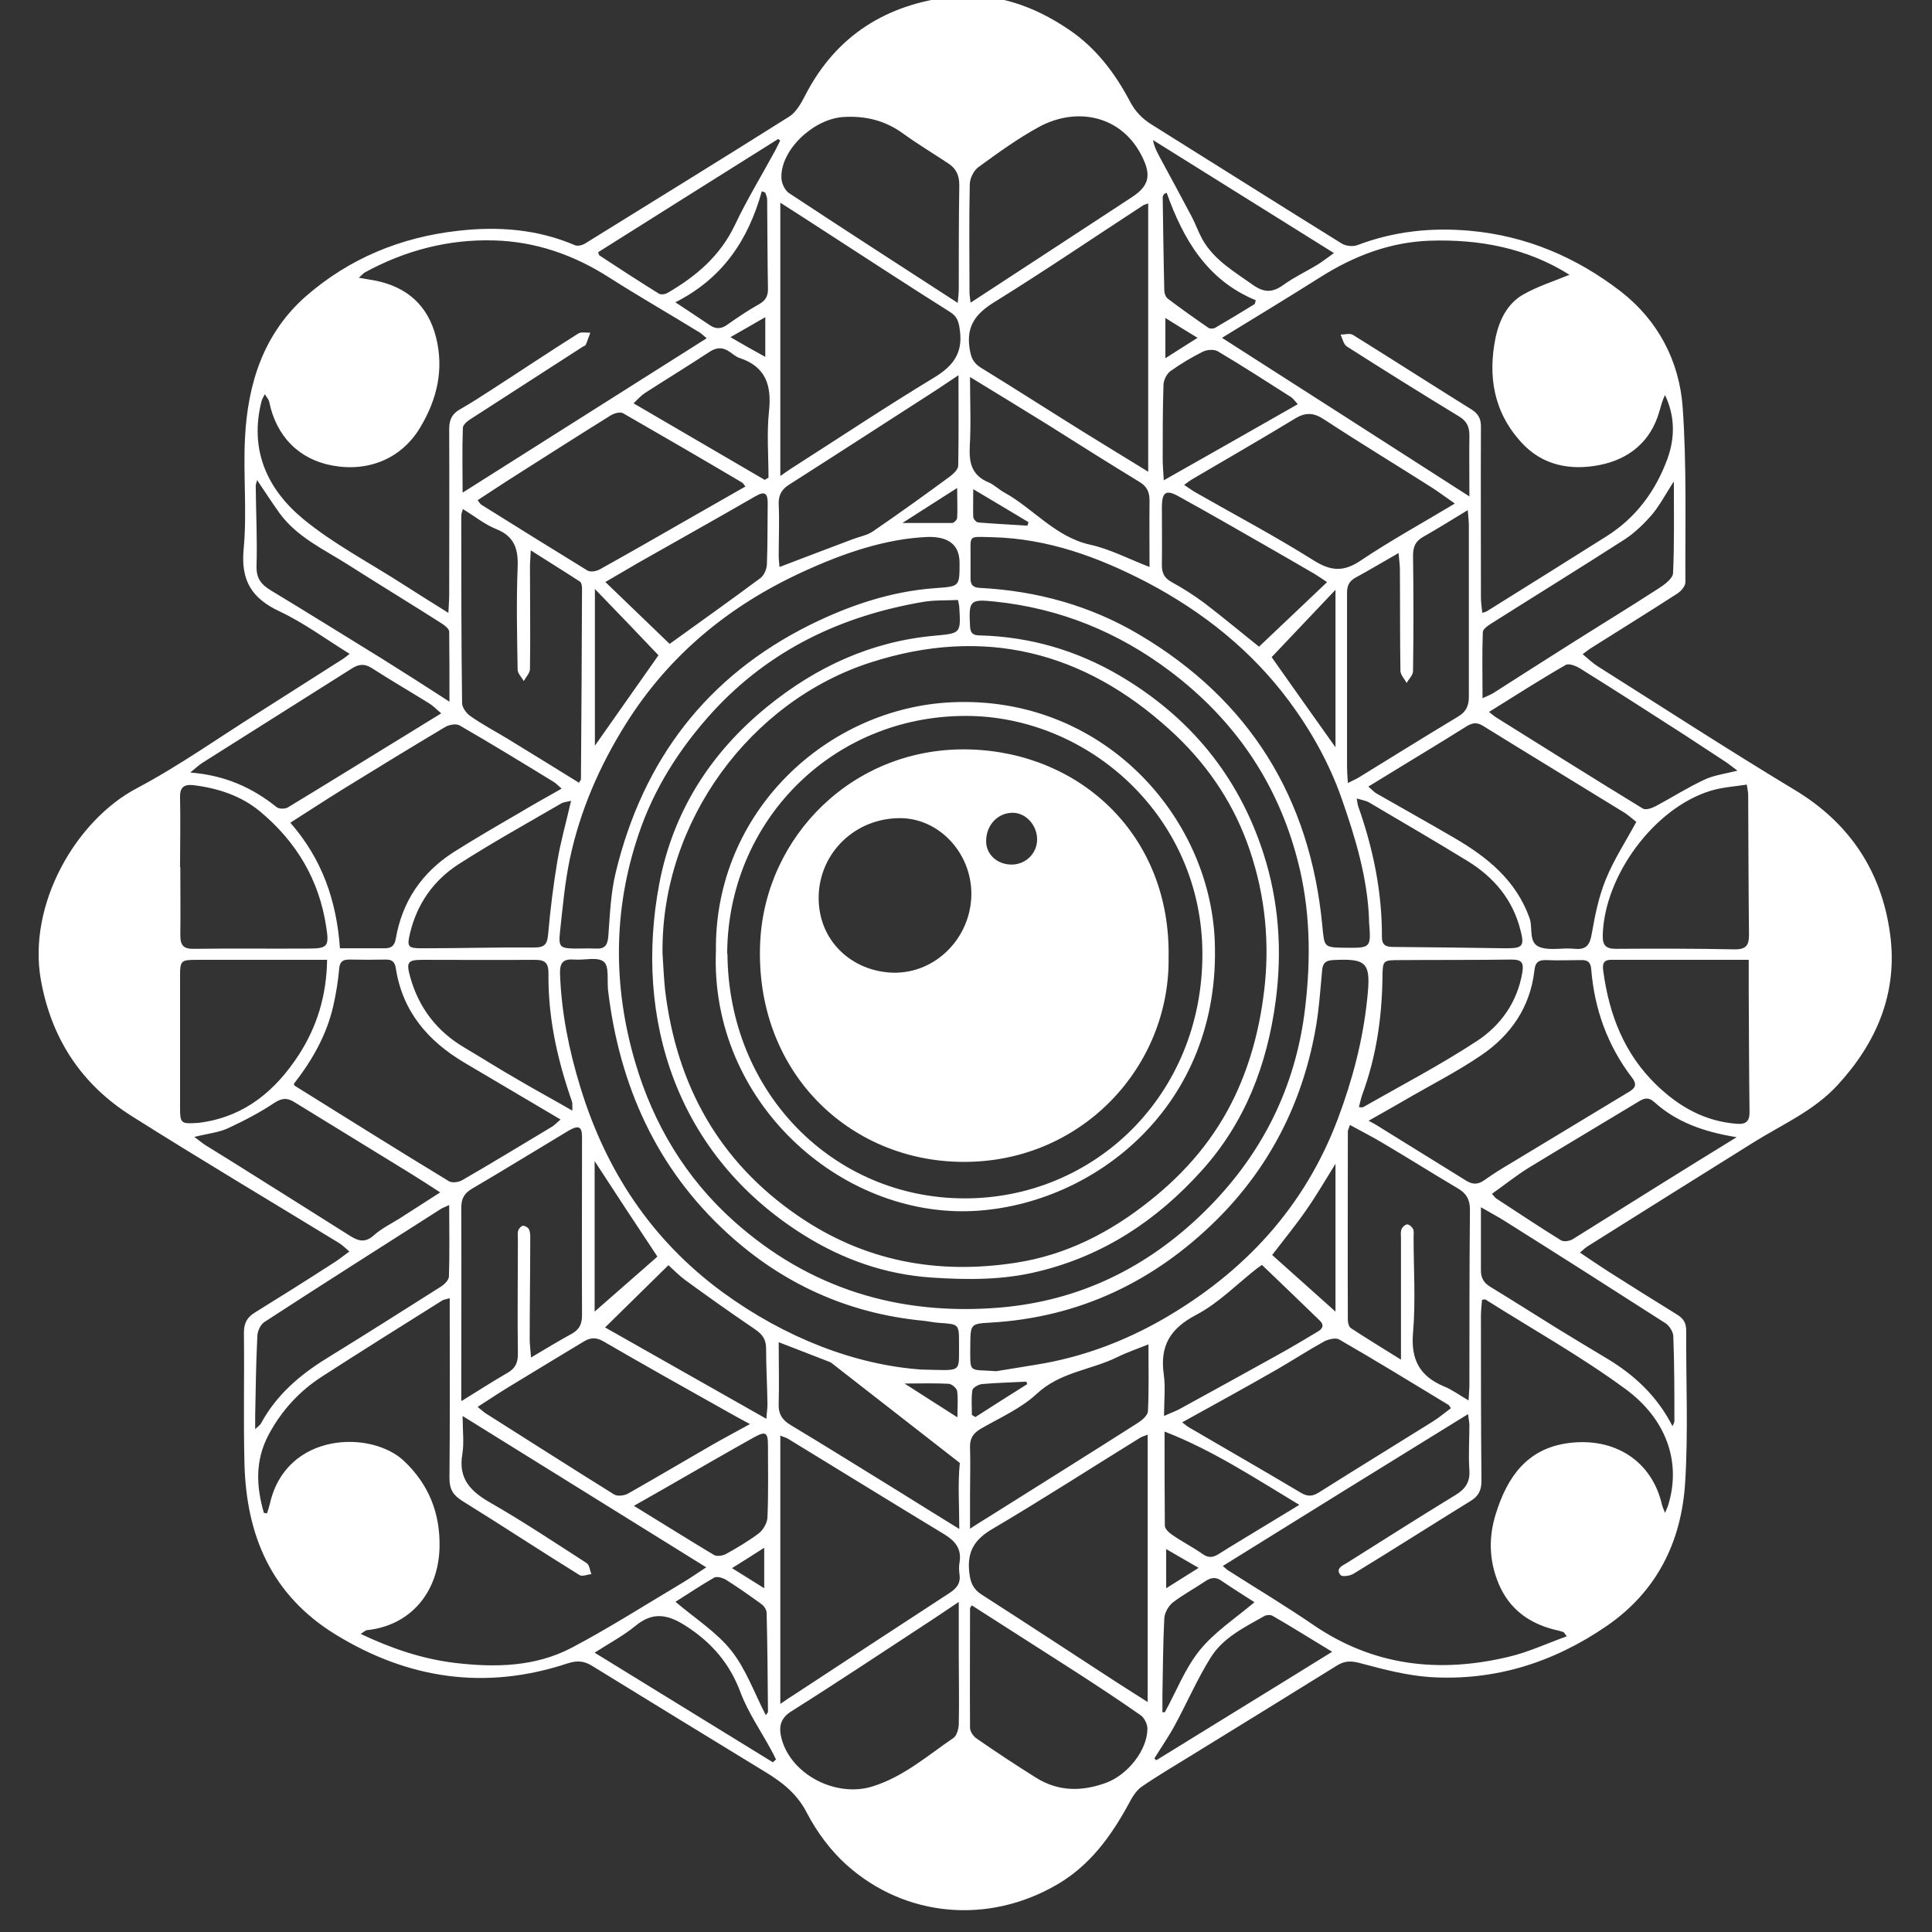 <?xml version="1.0" encoding="UTF-8"?>
<svg id="Layer_1" data-name="Layer 1" xmlns="http://www.w3.org/2000/svg" viewBox="0 0 72 72"><rect x="0" y="0" width="72" height="72" fill="#333333" stroke="none"/>
  <defs>
    <style>
      .cls-1 {
        fill: #fff;
        stroke-width: 0px;
      }
    </style>
  </defs>
  <path class="cls-1" d="m13.05,24.38c-.92-.57-1.73-1.17-2.62-1.59-1.05-.49-1.46-1.15-1.35-2.33.13-1.37-.02-2.76.05-4.13.1-2.03.69-3.9,2.27-5.29,1.62-1.41,3.53-2.2,5.68-2.44,1.49-.17,2.95-.06,4.35.54.1.04.26,0,.35-.05,2.55-1.58,5.1-3.15,7.64-4.75.26-.17.44-.5.59-.79,1.15-2.24,3.05-3.4,5.47-3.67,1.58-.18,3.04.33,4.35,1.22,1.01.68,1.72,1.62,2.28,2.68.19.36.44.63.79.85,2.37,1.48,4.74,2.98,7.11,4.45.15.09.42.12.59.05,1.35-.51,2.74-.66,4.18-.53,2.11.19,3.97.99,5.62,2.26,1.39,1.08,2.19,2.6,2.31,4.34.15,2.16.09,4.33.1,6.5,0,.14-.16.33-.3.42-1.07.69-2.15,1.36-3.23,2.04-.08.05-.16.12-.3.22.21.17.37.33.56.45,2.44,1.54,4.86,3.11,7.33,4.6,2.07,1.24,3.26,3.06,3.57,5.39.29,2.16-.49,4.03-1.97,5.63-.88.95-2.04,1.45-3.1,2.11-2.07,1.29-4.14,2.59-6.21,3.89-.08.05-.15.12-.28.23.37.25.71.48,1.05.7.85.54,1.71,1.08,2.57,1.61.24.15.34.31.34.6-.01,1.89.08,3.79-.04,5.67-.14,2.2-1.05,4.05-2.93,5.34-1.98,1.36-4.17,2.05-6.57,1.9-.88-.06-1.75-.29-2.61-.52-.33-.09-.57-.09-.85.08-1.8,1.12-3.61,2.23-5.41,3.34-.63.39-1.28.77-1.89,1.19-.21.15-.36.41-.48.64-.66,1.21-1.45,2.3-2.68,3.01-2.55,1.48-5.64,1.22-7.83-.74-.6-.54-1.11-1.23-1.48-1.94-.36-.7-.89-1.12-1.51-1.5-2.16-1.32-4.32-2.64-6.48-3.97-.3-.19-.56-.22-.93-.1-3.05,1.01-5.93.59-8.65-1.08-2.39-1.47-3.33-3.7-3.39-6.4-.04-1.61,0-3.23-.02-4.84,0-.35.11-.57.4-.75.97-.6,1.94-1.21,2.9-1.83.2-.12.38-.27.63-.45-.15-.13-.26-.24-.39-.32-2.57-1.57-5.16-3.11-7.71-4.72-1.88-1.18-3.01-2.89-3.4-5.1-.49-2.82,1.32-5.93,3.57-7.12,1.59-.84,3.06-1.89,4.59-2.85,1.04-.66,2.07-1.32,3.11-1.98.06-.04.11-.08.25-.19Zm11.64,11.15c.03.47.05.94.1,1.4.43,3.51,2,6.36,4.95,8.38,2.46,1.69,5.18,2.2,8.11,1.75,1.89-.29,3.52-1.13,5-2.31,1.35-1.07,2.44-2.35,3.18-3.92.62-1.32.96-2.71,1.11-4.17.18-1.83-.05-3.6-.68-5.3-.6-1.61-1.58-3-2.86-4.16-3.23-2.94-6.95-3.86-11.13-2.52-4.49,1.43-7.84,5.93-7.78,10.85Zm11.02-13.17c-.44.02-.88,0-1.3.07-3.06.52-5.73,1.79-7.85,4.1-1.23,1.35-2.2,2.87-2.77,4.59-.94,2.79-.95,5.63-.12,8.46.68,2.32,1.89,4.33,3.68,5.93,2.82,2.52,6.16,3.53,9.91,3.22,2.97-.25,5.49-1.49,7.6-3.55,2.14-2.09,3.43-4.63,3.78-7.63.22-1.85.19-3.68-.28-5.48-.75-2.91-2.36-5.25-4.76-7.06-1.94-1.46-4.11-2.34-6.52-2.59-.94-.1-.98-.04-.93.91.01.27.11.35.37.35,1.87.05,3.61.56,5.21,1.5,2.6,1.53,4.42,3.73,5.35,6.61.58,1.79.71,3.64.46,5.52-.32,2.38-1.14,4.53-2.77,6.33-1.66,1.84-3.64,3.15-6.06,3.74-1.32.33-2.65.32-4.01.23-1.73-.12-3.3-.68-4.74-1.58-4.77-2.98-6.34-8.08-5.39-13.1.51-2.68,1.91-4.88,4.03-6.6,1.82-1.48,3.88-2.43,6.24-2.64.96-.09.97-.08.91-1.05,0-.07-.02-.14-.05-.28Zm19.05-3.85c0-.84-.01-1.57,0-2.29,0-.33-.11-.54-.4-.71-1.4-.85-2.79-1.72-4.17-2.6-.12-.08-.16-.29-.23-.44.15,0,.35-.06.46.01,1.48.92,2.94,1.86,4.42,2.78.27.17.36.37.35.68-.01,2.11,0,4.22,0,6.33,0,.18.03.37.05.57.09-.03.14-.04.17-.06,1.49-.93,2.98-1.86,4.47-2.8,1.09-.69,1.82-1.68,2.26-2.88.29-.8.28-1.6-.09-2.38-.1.2-.15.41-.21.61-.32,1.14-1.15,1.79-2.23,2-1.06.21-2.12.03-2.91-.84-1.04-1.13-1.26-2.48-.96-3.93.14-.64.44-1.25,1.02-1.58.54-.31,1.15-.5,1.73-.74.02.06.02.02,0,0-1.59-1-3.36-1.33-5.2-1.27-1.47.05-2.82.56-4.07,1.35-1.2.76-2.41,1.49-3.68,2.27,3.08,1.97,6.09,3.9,9.22,5.91Zm3.63,42.47c-.09-.11-.1-.15-.13-.16-.12-.04-.25-.07-.38-.1-1.02-.27-1.74-.87-2.1-1.88-.29-.8-.29-1.6-.04-2.41.42-1.36,1.15-2.44,2.7-2.65,1.74-.23,3.13.67,3.5,2.31.02.07.05.14.11.29.06-.14.09-.2.11-.26.53-1.68-.11-3.28-1.59-4.36-1.66-1.22-3.47-2.23-5.21-3.33-.02-.01-.05,0-.13.01-.01.19-.04.39-.04.59,0,2.05,0,4.11.02,6.16,0,.35-.11.57-.41.75-1.46.9-2.9,1.82-4.36,2.71-.13.08-.42.12-.48.05-.2-.24.06-.35.23-.45,1.35-.85,2.7-1.71,4.06-2.54.36-.22.54-.48.51-.92-.04-.55,0-1.11,0-1.67,0-.12-.03-.24-.05-.42-3.08,1.9-6.09,3.76-9.14,5.66.13.11.18.16.24.19,1.05.67,2.12,1.31,3.14,2.01,2.24,1.53,4.68,1.8,7.25,1.19.74-.17,1.44-.5,2.19-.77ZM26.34,12.61c-.14-.12-.21-.19-.3-.24-1.11-.68-2.24-1.33-3.34-2.03-1.31-.84-2.74-1.34-4.29-1.38-1.69-.05-3.3.37-4.79,1.18-.08.04-.13.11-.25.21.24.04.41.07.58.1,1.21.23,2,.93,2.3,2.12.3,1.2.04,2.31-.59,3.36-.68,1.14-1.9,1.67-3.27,1.42-1.25-.23-2.1-1.09-2.36-2.39-.02-.08-.09-.15-.16-.27-.06.12-.1.18-.12.25-.47,1.82.21,3.3,1.56,4.41,1.12.92,2.44,1.61,3.67,2.4.55.35,1.1.7,1.73,1.09.01-.28.03-.46.03-.65,0-2.07.01-4.13,0-6.2,0-.36.11-.57.41-.74.41-.23.8-.49,1.19-.74,1.07-.69,2.13-1.4,3.21-2.08.11-.07.3-.03.45-.03-.06.15-.11.31-.17.45-.01.03-.07.05-.11.07-1.39.9-2.78,1.79-4.17,2.69-.13.08-.3.22-.3.34-.03.77-.01,1.54-.01,2.41,3.07-1.94,6.06-3.83,9.09-5.75ZM9.83,56.38s.08.01.12.02c.04-.12.08-.24.11-.37.61-2.67,3.78-2.74,5-1.58.92.87,1.35,1.95,1.32,3.22-.04,1.65-1.06,2.9-2.69,3.08-.07,0-.13.07-.25.14,1.16.55,2.29.93,3.5,1.08,1.51.18,3,.15,4.36-.56,1.42-.75,2.78-1.62,4.16-2.44.28-.17.55-.36.86-.56-3.04-1.89-6.02-3.74-9.08-5.64,0,.55.06,1-.01,1.42-.16.93.32,1.4,1.06,1.82,1.22.7,2.39,1.48,3.57,2.24.11.07.12.27.18.41-.15.02-.34.1-.44.04-1.47-.91-2.91-1.86-4.38-2.77-.33-.21-.47-.43-.47-.84.02-2.05.01-4.1.01-6.16,0-.17,0-.34,0-.55-.14.04-.21.05-.27.08-1.5.94-3,1.88-4.49,2.84-.85.55-1.51,1.27-1.99,2.17-.51.96-.46,1.92-.18,2.9Zm24.76-36.37c-1.55.06-3.13.59-4.67,1.3-2.75,1.26-5,3.11-6.61,5.69-.97,1.55-1.69,3.21-2.07,4.99-.19.9-.27,1.82-.37,2.73-.06.57,0,.62.54.63.26,0,.53-.01.79,0,.34.02.44-.12.47-.46.06-.8.09-1.62.28-2.39,1.01-4.17,3.38-7.3,7.25-9.22,1.46-.72,3-1.24,4.63-1.36.93-.07.93-.04.93-.94q0-.99-1.17-.97Zm15.54,15.31c.96.01.97.01.89-.97,0-.03,0-.06,0-.09-.06-1.56-.51-3.04-1.02-4.5-.46-1.31-1.13-2.51-1.95-3.62-1.41-1.9-3.22-3.34-5.31-4.44-1.81-.94-3.69-1.63-5.76-1.68-.94-.02-.8-.1-.81.77,0,.25,0,.5,0,.75-.01.26.1.36.36.37,2.11.11,4.1.66,5.91,1.73,4.13,2.44,6.39,6.1,6.84,10.87.08.79.04.8.87.81Zm-15.77,15.72c1.51.03,1.37.14,1.38-.9,0-.03,0-.06,0-.09,0-.71-.01-.7-.73-.75-.2-.01-.4-.06-.61-.08-2.8-.27-5.24-1.38-7.29-3.26-2.65-2.42-4.03-5.52-4.45-9.06-.04-.37.05-.89-.16-1.06-.23-.19-.73-.05-1.1-.08-.4-.03-.54.1-.53.52.05,1.44.33,2.84.75,4.21.95,3.13,2.66,5.72,5.3,7.66,2.34,1.71,4.96,2.72,7.43,2.89ZM29.08,7.56v10.18c.22-.15.35-.25.5-.34,1.75-1.12,3.48-2.27,5.25-3.34.7-.43,1.06-.91.94-1.76-.04-.3-.09-.5-.36-.67-1.62-1.02-3.22-2.07-4.83-3.11-.47-.31-.95-.61-1.49-.96Zm0,45.94v10c.23-.16.38-.26.54-.36,1.92-1.26,3.84-2.52,5.76-3.77.26-.17.42-.35.38-.67-.02-.16-.03-.33,0-.48.08-.49-.15-.78-.55-1.03-1.95-1.18-3.89-2.38-5.84-3.57-.08-.05-.18-.07-.29-.12Zm13.71-35.91V7.58c-.1.04-.16.05-.2.08-1.84,1.2-3.65,2.43-5.52,3.59-.68.42-1.06.87-.94,1.71.05.34.12.55.42.74,1.27.78,2.53,1.59,3.8,2.38.79.49,1.58.97,2.44,1.5Zm-5.66,33.51c.49-.08.98-.16,1.47-.24,1.7-.27,3.28-.86,4.76-1.71,3.01-1.74,5.26-4.16,6.5-7.46.54-1.44.93-2.91,1.09-4.45.15-1.37.01-1.53-1.29-1.46-.28.02-.37.13-.39.4-.07.76-.12,1.52-.26,2.26-.5,2.71-1.71,5.07-3.66,7.01-2.33,2.31-5.13,3.65-8.44,3.84-.73.04-.74.06-.75.79,0,1.14-.1.94.96,1.02Zm5.65,2.36c-.11.05-.21.07-.29.12-1.83,1.13-3.64,2.3-5.49,3.39-.67.39-.96.83-.88,1.61.04.39.14.64.47.85,1.7,1.09,3.39,2.2,5.08,3.3.34.22.68.43,1.1.7v-9.97Zm-30.11-18.12c.57,0,1.11,0,1.65,0,.26,0,.38-.08.43-.36.24-1.39.97-2.46,2.15-3.22.79-.5,1.6-.97,2.41-1.44.52-.31,1.05-.61,1.62-.93-.14-.12-.22-.21-.31-.26-1.16-.71-2.32-1.42-3.5-2.1-.13-.07-.4-.02-.54.07-1.26.75-2.5,1.51-3.75,2.28-.65.4-1.3.83-2.01,1.28,1.17,1.34,1.72,2.87,1.85,4.69Zm38.32-6.03c.14.12.21.2.29.25.96.55,1.93,1.09,2.89,1.65,1.24.72,2.32,1.58,2.83,3,.14.37-.07.95.42,1.1.39.12.84,0,1.27.05.44.04.56-.16.63-.56.12-.69.26-1.38.52-2.02.3-.74.74-1.41,1.14-2.15-.13-.1-.27-.23-.42-.33-1.77-1.09-3.55-2.17-5.31-3.26-.23-.14-.4-.09-.6.03-.78.49-1.57.97-2.36,1.45-.41.25-.82.5-1.29.79Zm-40.04,11.08s.02.06.03.07c1.91,1.19,3.82,2.39,5.75,3.56.11.07.35.04.48-.03,1.13-.65,2.24-1.33,3.36-2,.11-.07.2-.17.32-.27-1.23-.73-2.4-1.42-3.57-2.11-1.37-.81-2.32-1.91-2.57-3.53-.04-.24-.14-.32-.37-.32-.45.01-.91.01-1.36,0-.25,0-.36.08-.38.35-.04.46-.12.93-.22,1.38-.25,1.09-.79,2.03-1.46,2.89Zm40.04,1.37c.15.08.21.11.26.14,1.13.7,2.26,1.4,3.39,2.1.24.15.44.15.68-.02.32-.23.66-.44,1-.64,1.44-.87,2.88-1.74,4.32-2.61.22-.13.43-.25.18-.57-.91-1.19-1.4-2.55-1.52-4.04-.02-.27-.14-.35-.39-.34-.42,0-.85.02-1.27,0-.31-.01-.43.08-.46.41-.16,1.35-.88,2.39-1.97,3.13-.92.63-1.94,1.14-2.91,1.71-.39.22-.78.45-1.3.74Zm-.69.18c-.04.14-.07.18-.07.22,0,2.34-.01,4.69,0,7.03,0,.11.04.26.12.31.58.38,1.17.74,1.86,1.17,0-.29,0-.45,0-.6,0-1.3,0-2.61,0-3.91,0-.12-.02-.24.02-.35.03-.08.14-.18.21-.18.08,0,.18.09.22.17.04.08.02.2.02.3,0,1.19.08,2.38-.02,3.56-.09,1.01.25,1.63,1.16,2.01.3.12.56.32.91.52.01-.27.03-.41.03-.56,0-2.18,0-4.37.02-6.55,0-.37-.13-.6-.43-.78-.93-.55-1.85-1.13-2.78-1.68-.4-.24-.81-.45-1.25-.69Zm-33.08,10.26c.62-.38,1.14-.72,1.68-1.03.29-.16.4-.37.4-.7-.02-1.42,0-2.84,0-4.26,0-.12-.02-.24.01-.35.03-.08.12-.18.19-.18.07,0,.2.08.22.15.05.12.04.26.04.39,0,1.23-.02,2.46-.02,3.69,0,.2.03.39.05.68.56-.33,1.03-.62,1.51-.88.29-.16.39-.36.39-.7-.01-2.21,0-4.42,0-6.64,0-.38-.12-.45-.49-.24-1.2.72-2.4,1.46-3.61,2.17-.29.17-.4.37-.4.71.01,2.21,0,4.43,0,6.64,0,.14,0,.28,0,.55Zm4.35-23.02c.05-.09.08-.11.08-.14.02-2.37.03-4.74.04-7.12,0-.08-.02-.2-.07-.24-.58-.38-1.17-.74-1.84-1.17-.01.29-.03.44-.03.6,0,1.27.02,2.55,0,3.82,0,.15-.15.3-.23.45-.08-.14-.23-.28-.23-.43-.02-1.26-.05-2.52,0-3.78.03-.69-.1-1.17-.79-1.45-.43-.17-.81-.48-1.25-.75-.04.14-.06.19-.06.24,0,2.33,0,4.66.03,6.99,0,.17.17.4.33.5.44.31.92.56,1.38.84.87.53,1.74,1.07,2.63,1.62Zm28.66,0c.2-.1.32-.15.43-.22,1.22-.75,2.44-1.51,3.67-2.25.31-.18.41-.41.41-.75,0-2.13,0-4.25,0-6.38,0-.15-.02-.3-.04-.57-.61.37-1.12.69-1.65.99-.29.16-.39.36-.39.7.02,1.44.02,2.87,0,4.31,0,.15-.16.3-.24.44-.08-.15-.22-.29-.23-.44-.02-1.26-.01-2.52-.02-3.78,0-.18-.03-.37-.05-.62-.58.33-1.09.64-1.61.92-.23.13-.31.3-.31.56,0,2.15,0,4.31,0,6.46,0,.17.01.34.03.61Zm-22.45-11.05c-.06-.07-.09-.13-.13-.15-1.47-.87-2.95-1.73-4.43-2.58-.11-.06-.33,0-.46.08-1.19.74-2.38,1.5-3.56,2.25-.46.29-.92.6-1.4.91.07.09.1.15.14.17,1.31.82,2.63,1.64,3.95,2.45.11.07.33.03.46-.04,1.06-.59,2.11-1.19,3.17-1.8.74-.42,1.49-.85,2.26-1.29Zm.15,34.93c-.32-.17-.54-.29-.75-.41-1.57-.88-3.14-1.76-4.69-2.66-.29-.17-.51-.14-.76.02-.84.51-1.68,1.01-2.51,1.52-.47.28-.93.58-1.42.9.15.12.23.2.33.26,1.58,1,3.16,2.01,4.75,3,.12.08.37.05.51-.02,1.04-.59,2.07-1.2,3.11-1.8.45-.26.91-.5,1.45-.8Zm26.28-34.3c-.36-.25-.61-.44-.88-.61-1.32-.84-2.66-1.65-3.97-2.51-.39-.26-.69-.29-1.1-.04-1.25.76-2.52,1.49-3.78,2.23-.11.06-.21.14-.35.24.16.11.26.18.37.25,1.49.85,3,1.65,4.45,2.56.65.41,1.12.44,1.76.01,1.1-.74,2.27-1.38,3.5-2.12Zm-10.15,34.25c.12.09.19.15.26.19,1.39.81,2.78,1.61,4.16,2.43.25.15.43.14.67-.01,1.41-.89,2.83-1.76,4.24-2.64.24-.15.45-.33.68-.5-.06-.09-.07-.12-.1-.13-1.35-.82-2.69-1.64-4.06-2.43-.13-.08-.4-.01-.56.07-.6.33-1.18.71-1.77,1.05-1.15.66-2.32,1.3-3.53,1.97Zm-8.37-41.71c.02-.22.04-.37.04-.53,0-1.29,0-2.58.02-3.87,0-.37-.12-.62-.41-.81-.56-.37-1.14-.72-1.68-1.11-.67-.49-1.41-.67-2.23-.62-1.11.07-2.34,1.22-2.31,2.26,0,.2.13.48.29.58,2.06,1.36,4.14,2.7,6.3,4.1Zm.04,48.4c-.39.26-.67.45-.94.63-1.76,1.15-3.51,2.32-5.29,3.44-.45.28-.48.62-.37,1.04.37,1.34,2.03,2.18,3.37,1.77,1.17-.36,2.06-1.15,3.03-1.81.12-.08.19-.32.2-.49.02-.86,0-1.73,0-2.59,0-.61,0-1.22,0-1.99Zm.44-48.42c2.05-1.34,4.03-2.63,6.01-3.93.64-.42.73-.81.39-1.5-.76-1.56-2.45-1.88-3.85-1.12-.79.43-1.53.97-2.26,1.5-.18.13-.32.43-.32.65-.03,1.33-.01,2.66-.01,4,0,.11.02.22.04.4Zm.04,48.55c-.04.07-.06.09-.06.12,0,1.48-.01,2.96,0,4.44,0,.14.13.33.26.41.72.5,1.45.98,2.2,1.45.83.52,1.71.52,2.61.19.81-.3,1.54-1.22,1.54-2.02,0-.17-.11-.39-.24-.49-.8-.56-1.62-1.1-2.44-1.63-1.28-.82-2.56-1.64-3.86-2.47ZM6.72,32.31h0c0,.85.01,1.7,0,2.55,0,.38.13.51.51.5,1.42-.02,2.84,0,4.26-.01.72,0,.78-.08.67-.79-.26-1.76-1.11-3.19-2.47-4.32-.71-.59-1.58-.87-2.49-.98-.36-.04-.5.1-.49.46.02.86,0,1.73,0,2.59Zm5.47,3.46c-.27,0-.45,0-.64,0-1.38,0-2.76,0-4.13,0-.7,0-.71,0-.71.68,0,1.61,0,3.23,0,4.84,0,.56.04.6.61.56.09,0,.18-.02.26-.03,1.59-.25,2.7-1.2,3.55-2.5.68-1.05,1.04-2.21,1.06-3.55Zm52.97,0c-1.76,0-3.45,0-5.13,0-.31,0-.31.21-.28.42.22,1.64.79,3.11,2.02,4.28.83.79,1.78,1.32,2.95,1.41.36.03.49-.1.48-.47-.02-1.48-.02-2.96-.03-4.44,0-.38,0-.76,0-1.19Zm-.06-6.53c-.47.07-.92.1-1.35.23-2.1.64-3.96,3.16-4.02,5.38-.01.39.12.51.5.51,1.48-.01,2.96-.01,4.43.02.43,0,.52-.17.52-.55-.02-1.74-.02-3.48-.03-5.22,0-.1-.03-.2-.05-.35Zm-29.36-15.27c-.37.25-.62.41-.87.58-1.82,1.17-3.64,2.35-5.46,3.51-.27.17-.4.38-.39.72.03.64,0,1.29,0,1.93,0,.14.02.28.03.42.94-.36,1.84-.7,2.74-1.04.24-.09.52-.14.73-.28.98-.67,1.94-1.36,2.89-2.06.13-.1.3-.26.3-.4.02-1.08.01-2.16.01-3.38Zm.41.08c0,.93.04,1.76-.01,2.59-.03.62.08,1.08.71,1.34.21.09.38.27.59.38,1.09.61,1.89,1.65,3.19,1.94.73.16,1.41.52,2.21.83,0-.86-.01-1.66,0-2.47,0-.33-.1-.54-.39-.71-1.15-.7-2.29-1.42-3.43-2.14-.92-.57-1.84-1.13-2.87-1.76Zm-5.18,36.73s-.03-.01-.04-.02c-.61-.24-1.22-.47-1.91-.74,0,.8.02,1.55,0,2.28-.02.39.13.62.45.81,1.35.81,2.69,1.65,4.04,2.48.71.44,1.41.88,2.24,1.39,0-.89-.06-1.68.02-2.46m19.72-27.99c.15.12.22.18.29.22,1.81,1.13,3.62,2.27,5.44,3.38.11.07.34-.01.49-.09.6-.32,1.18-.69,1.8-.98.35-.17.77-.22,1.24-.34-.19-.14-.31-.24-.43-.32-.51-.34-1.03-.67-1.54-1.01-1.29-.83-2.58-1.66-3.88-2.47-.16-.1-.43-.21-.55-.14-.94.54-1.86,1.13-2.84,1.74Zm-39.04.06c-.19-.16-.31-.29-.46-.38-.71-.44-1.43-.86-2.13-1.31-.28-.18-.5-.15-.76.02-1.85,1.17-3.71,2.34-5.56,3.51-.14.09-.25.2-.45.36,1.29.1,2.31.56,3.22,1.29.09.07.3.07.4.02,1.44-.87,2.87-1.76,4.31-2.64.46-.28.91-.56,1.43-.88Zm-.04,17.85c-.45-.29-.8-.52-1.16-.74-1.43-.88-2.87-1.76-4.3-2.64-.25-.15-.44-.14-.71.03-.55.37-1.15.68-1.75.96-.36.16-.77.2-1.25.32.17.12.27.21.39.29.36.23.72.44,1.08.67,1.45.91,2.9,1.82,4.34,2.73.32.2.57.26.89-.03.28-.25.63-.42.95-.62.47-.3.95-.61,1.51-.97Zm48.31-2.06c-1.23-.2-2.24-.56-3.07-1.31-.21-.19-.37-.15-.58-.02-1.37.83-2.74,1.64-4.1,2.47-.47.29-.9.64-1.37.97.09.1.12.15.17.18.8.52,1.59,1.05,2.4,1.55.11.07.34.03.46-.05,1.13-.7,2.26-1.42,3.39-2.12.86-.54,1.73-1.07,2.7-1.67Zm-21.92,7.72c-.42.17-.81.3-1.17.48-.98.48-2.12.55-2.99,1.36-.59.55-1.37.89-2.08,1.3-.29.17-.42.36-.41.7.02.6,0,1.2,0,1.8,0,.37,0,.75,0,1.23.29-.19.48-.31.68-.43,1.86-1.17,3.72-2.33,5.57-3.51.16-.1.37-.28.38-.43.04-.81.02-1.63.02-2.49Zm-26.06-5.19c-.17.08-.25.1-.32.15-2.19,1.4-4.39,2.79-6.57,4.21-.15.1-.26.35-.26.54-.05.98-.06,1.96-.08,2.94,0,.14,0,.28,0,.51.13-.12.19-.16.22-.22.57-1.05,1.43-1.79,2.43-2.41,1.43-.88,2.85-1.78,4.27-2.68.13-.08.3-.25.3-.38.03-.86.01-1.72.01-2.66Zm45.59,8.24c.05-.11.07-.15.07-.18,0-1.05,0-2.11-.04-3.16,0-.17-.14-.39-.28-.49-2.01-1.29-4.02-2.57-6.04-3.84-.24-.15-.49-.28-.85-.49,0,.86,0,1.61,0,2.35,0,.28.1.46.34.61.82.5,1.64,1.02,2.46,1.53.65.4,1.3.79,1.95,1.18,1,.61,1.83,1.39,2.39,2.49ZM16.75,26.15c0-.95,0-1.78-.01-2.61,0-.1-.16-.23-.27-.3-1.16-.74-2.33-1.45-3.49-2.19-.91-.58-1.92-1.03-2.58-1.95-.27-.38-.53-.78-.82-1.21-.02.1-.05.16-.05.22.01,1,.06,1.99.03,2.99-.01.45.17.68.53.9,1.39.84,2.77,1.7,4.15,2.55.8.5,1.6,1.01,2.51,1.6Zm33.81,3.6c.03.16.03.22.05.28.56,1.58.9,3.21.89,4.89,0,.34.19.37.46.37,1.39.01,2.78.03,4.17.05.62,0,.69-.08.53-.69-.29-1.14-1-1.97-1.98-2.57-1.21-.74-2.43-1.45-3.65-2.17-.11-.07-.26-.09-.46-.15Zm.06,11.51c.1,0,.15.02.18,0,1.42-.81,2.88-1.57,4.25-2.47.88-.58,1.49-1.44,1.68-2.53.06-.37,0-.5-.4-.5-1.38.02-2.75.01-4.13.02-.68,0-.67,0-.68.67-.02,1.47-.23,2.92-.74,4.31-.06.16-.09.32-.14.51Zm-29.33-11.42c-.18.05-.29.05-.37.1-1.29.75-2.59,1.47-3.85,2.28-.92.6-1.53,1.47-1.79,2.56-.12.5-.08.56.44.56,1.41,0,2.81-.04,4.21-.03.4,0,.47-.16.5-.52.08-.9.19-1.8.34-2.69.12-.73.33-1.45.51-2.25Zm.04,11.55c0-.18,0-.23,0-.27-.02-.1-.06-.2-.09-.29-.5-1.48-.82-2.99-.8-4.56,0-.4-.14-.5-.51-.5-1.39.01-2.78,0-4.17,0-.57,0-.63.08-.47.65.32,1.14.99,2.01,2,2.61.69.41,1.37.84,2.07,1.24.63.37,1.26.71,1.97,1.12Zm41.03-23.42c-.29.45-.5.85-.78,1.19-.3.35-.65.69-1.03.94-1.65,1.06-3.32,2.09-4.98,3.14-.13.08-.31.21-.31.32-.03.8-.01,1.59-.01,2.46.2-.09.3-.13.4-.19.96-.61,1.92-1.23,2.89-1.84,1.09-.69,2.19-1.36,3.27-2.06.22-.14.53-.37.54-.57.05-1.11.03-2.21.03-3.4Zm-12.91,3.72c-.18-.12-.31-.21-.44-.29-.5-.29-1.01-.59-1.52-.88-1.19-.68-2.38-1.37-3.58-2.03-.45-.25-.6-.15-.61.37,0,.73.01,1.46,0,2.2,0,.3.09.48.36.63.42.23.83.49,1.22.78.68.52,1.34,1.07,2.04,1.63.82-.78,1.66-1.57,2.53-2.4Zm-24.5,2.31c1.11-.8,2.25-1.61,3.38-2.45.14-.1.24-.33.25-.51.03-.76.02-1.52.03-2.29,0-.34-.09-.47-.45-.26-1.44.83-2.9,1.65-4.35,2.47-.41.24-.82.48-1.25.73.85.82,1.64,1.58,2.4,2.31Zm3.61,28.88c.02-.3.05-.45.04-.61-.01-.67-.05-1.35-.05-2.02,0-.36-.16-.54-.44-.73-.87-.59-1.73-1.2-2.58-1.82-.23-.17-.43-.38-.62-.55-.8.79-1.57,1.54-2.36,2.32,2.01,1.14,3.96,2.24,6.02,3.41Zm18.48-5.75c-.08.06-.12.09-.17.12-.76.59-1.45,1.31-2.29,1.75-.97.51-1.36,1.15-1.21,2.22.07.48.01.98.01,1.55.26-.12.44-.18.6-.27,1.2-.66,2.41-1.32,3.61-1.99.51-.28,1.01-.58,1.51-.88.18-.1.27-.24.08-.42-.71-.69-1.43-1.38-2.15-2.07Zm1.33-32.06c-.12-.13-.17-.21-.24-.26-.91-.58-1.82-1.17-2.75-1.72-.14-.08-.41-.06-.56.02-.42.21-.82.45-1.2.72-.14.1-.25.33-.26.5-.03.92-.03,1.84-.03,2.77,0,.21.02.43.04.8,1.72-.97,3.33-1.89,5-2.84Zm-19.88,2.82s.1-.06.15-.09c0-.83-.07-1.67.02-2.49.1-.96-.13-1.65-1.1-1.97-.13-.04-.25-.15-.37-.23-.26-.18-.49-.17-.76.01-.79.52-1.61,1.02-2.4,1.53-.14.09-.25.22-.42.38,1.68.98,3.29,1.92,4.9,2.86Zm.59-12.65s-.05-.04-.08-.06c-2.24,1.41-4.48,2.81-6.71,4.22.03.07.03.11.05.12.73.48,1.47.96,2.21,1.42.07.05.23.03.32-.02,1.07-.62,1.97-1.38,2.52-2.54.45-.95,1-1.85,1.5-2.77.06-.12.12-.24.18-.36Zm-.27,60.43s.07-.07.11-.1c-.06-.12-.12-.25-.19-.37-.38-.7-.85-1.38-1.13-2.12-.4-1.08-1.07-1.86-2.03-2.48-.68-.44-1.24-.55-1.9,0-.44.36-.95.63-1.51.99,2.28,1.4,4.46,2.74,6.65,4.09ZM49.71,9.43c-2.29-1.43-4.51-2.82-6.74-4.21.05.29.18.5.29.71.39.72.78,1.44,1.16,2.16.14.27.24.56.39.83.44.78,1.2,1.21,1.9,1.71.42.29.73.27,1.13-.02.4-.29.86-.5,1.28-.76.18-.11.35-.25.58-.41Zm-1.29,46.65c-1.68-1.01-3.22-2.03-5.02-2.73,0,1.23,0,2.37.01,3.51,0,.12.17.27.29.35.36.25.76.45,1.11.7.24.17.41.13.63-.01.47-.3.95-.58,1.42-.87.48-.29.97-.59,1.55-.94Zm-24.81.03c1.08.66,2.03,1.26,3,1.84.1.06.31.03.43-.03.42-.23.84-.48,1.23-.77.17-.13.32-.39.33-.59.04-.89.02-1.79.02-2.68,0-.5-.08-.56-.53-.31-1.11.62-2.21,1.26-3.31,1.89-.35.2-.7.4-1.16.66Zm26.04,5.45c-.78-.47-1.49-.92-2.22-1.34-.08-.05-.24-.04-.32.01-.74.42-1.53.8-1.99,1.54-.5.8-.88,1.68-1.33,2.51-.23.43-.51.83-.77,1.25.02.02.05.05.07.07,2.15-1.33,4.31-2.65,6.55-4.04Zm-2.26-37.07c.76,1.08,1.57,2.22,2.38,3.36v-5.87c-.86.91-1.64,1.73-2.38,2.51Zm-22.21,35.21c.73.62,1.52,1.12,2.07,1.81.55.69.86,1.58,1.29,2.41.06-.08.08-.11.08-.13-.01-1.23-.02-2.46-.05-3.68,0-.11-.09-.25-.18-.32-.44-.32-.88-.63-1.34-.92-.12-.07-.33-.13-.43-.08-.49.28-.96.6-1.44.9Zm18.14,4.11s.06,0,.09,0c.43-.78.75-1.63,1.3-2.31.55-.68,1.32-1.18,2.04-1.79-.4-.26-.82-.52-1.23-.8-.21-.15-.39-.12-.59.01-.4.27-.83.5-1.21.79-.17.13-.32.39-.33.6-.05.95-.05,1.9-.07,2.85,0,.21,0,.42,0,.64ZM25.16,11.26c.51.34.9.59,1.28.85.24.17.45.15.68-.02.38-.27.77-.53,1.18-.76.24-.14.32-.3.32-.56-.02-1.11-.02-2.22-.03-3.33,0-.09-.04-.17-.07-.26-.04-.02-.08-.04-.13-.05-.5,1.79-1.44,3.24-3.23,4.14Zm-2.99,16.53c.82-1.16,1.57-2.24,2.37-3.37-.73-.77-1.51-1.58-2.37-2.47v5.84ZM43.49,7.18l-.11.05s-.05.08-.05.12c.02,1.16.03,2.31.06,3.47,0,.11.05.25.13.31.5.38,1.01.74,1.52,1.09.06.04.18.03.24,0,.5-.29.99-.59,1.48-.89.01-.05.03-.09.04-.14-1.82-.75-2.7-2.27-3.32-4Zm-21.33,41.7c.76-.67,1.58-1.38,2.34-2.05-.83-1.25-1.58-2.39-2.34-3.56v5.61Zm25.25-2.11c.79.71,1.59,1.42,2.36,2.11v-5.51c-.39.63-.71,1.18-1.08,1.71-.37.54-.79,1.05-1.28,1.69Zm-9.13,4.81s-.02-.06-.03-.09c-.55.03-1.1.04-1.65.09-.13.01-.34.13-.36.22-.05.3-.02.62-.02.93.04.03.09.05.13.08.64-.41,1.28-.82,1.92-1.22Zm-2.01-33.35c0,.43-.01.73,0,1.03,0,.08.11.2.18.21.61.05,1.23.08,1.84.12l.04-.13c-.65-.39-1.3-.78-2.06-1.23Zm-.59-.05c-.73.46-1.34.86-2.05,1.31.71,0,1.28,0,1.85,0,.07,0,.19-.12.19-.19.02-.32,0-.65,0-1.11Zm0,34.64c0-.41.03-.7-.01-.98-.02-.11-.2-.26-.31-.27-.52-.03-1.04-.01-1.65-.01.66.42,1.26.81,1.97,1.26ZM27.23,12.57c.48.28.85.49,1.29.73v-1.48c-.43.25-.8.46-1.29.74Zm1.25,46.62v-1.51c-.44.28-.78.5-1.2.76.43.27.76.48,1.2.75Zm14.95-45.84c.43-.27.78-.5,1.2-.76-.46-.28-.8-.49-1.2-.74v1.5Zm.03,44.38v1.46c.45-.28.79-.5,1.21-.76-.42-.24-.78-.45-1.21-.7Z"/>
  <path class="cls-1" d="m28.48,59.18c-.44-.27-.78-.48-1.2-.75"/>
  <path class="cls-1" d="m26.68,35.44c-.06-5.19,4.15-9.07,8.82-9.27,5.58-.24,9.58,4.23,9.77,8.89.25,6.15-4.49,9.84-8.99,10.07-4.96.25-9.82-4.07-9.6-9.69Zm.43.11c.04,5.16,3.93,9.09,8.81,9.11,4.85.02,8.89-3.84,8.89-9.1,0-5.13-4.25-8.88-8.82-8.88-5,0-8.88,3.96-8.89,8.88Z"/>
  <path class="cls-1" d="m43.55,35.67c.06,4.09-3.25,7.66-7.67,7.63-4.27-.02-7.77-3.4-7.55-8.18.18-3.94,3.47-7.32,7.83-7.19,4.15.13,7.47,3.24,7.39,7.74Zm-7.35-2.36c0-1.53-1.21-2.82-2.66-2.82-1.67,0-2.98,1.28-3.03,2.88-.05,1.68,1.24,2.84,2.78,2.88,1.59.03,2.9-1.31,2.91-2.93Zm1.5-1.09c.53,0,.95-.42.95-.94,0-.53-.42-.99-.91-.99-.56,0-.99.46-.99,1.06,0,.49.41.87.95.87Z"/>
</svg>